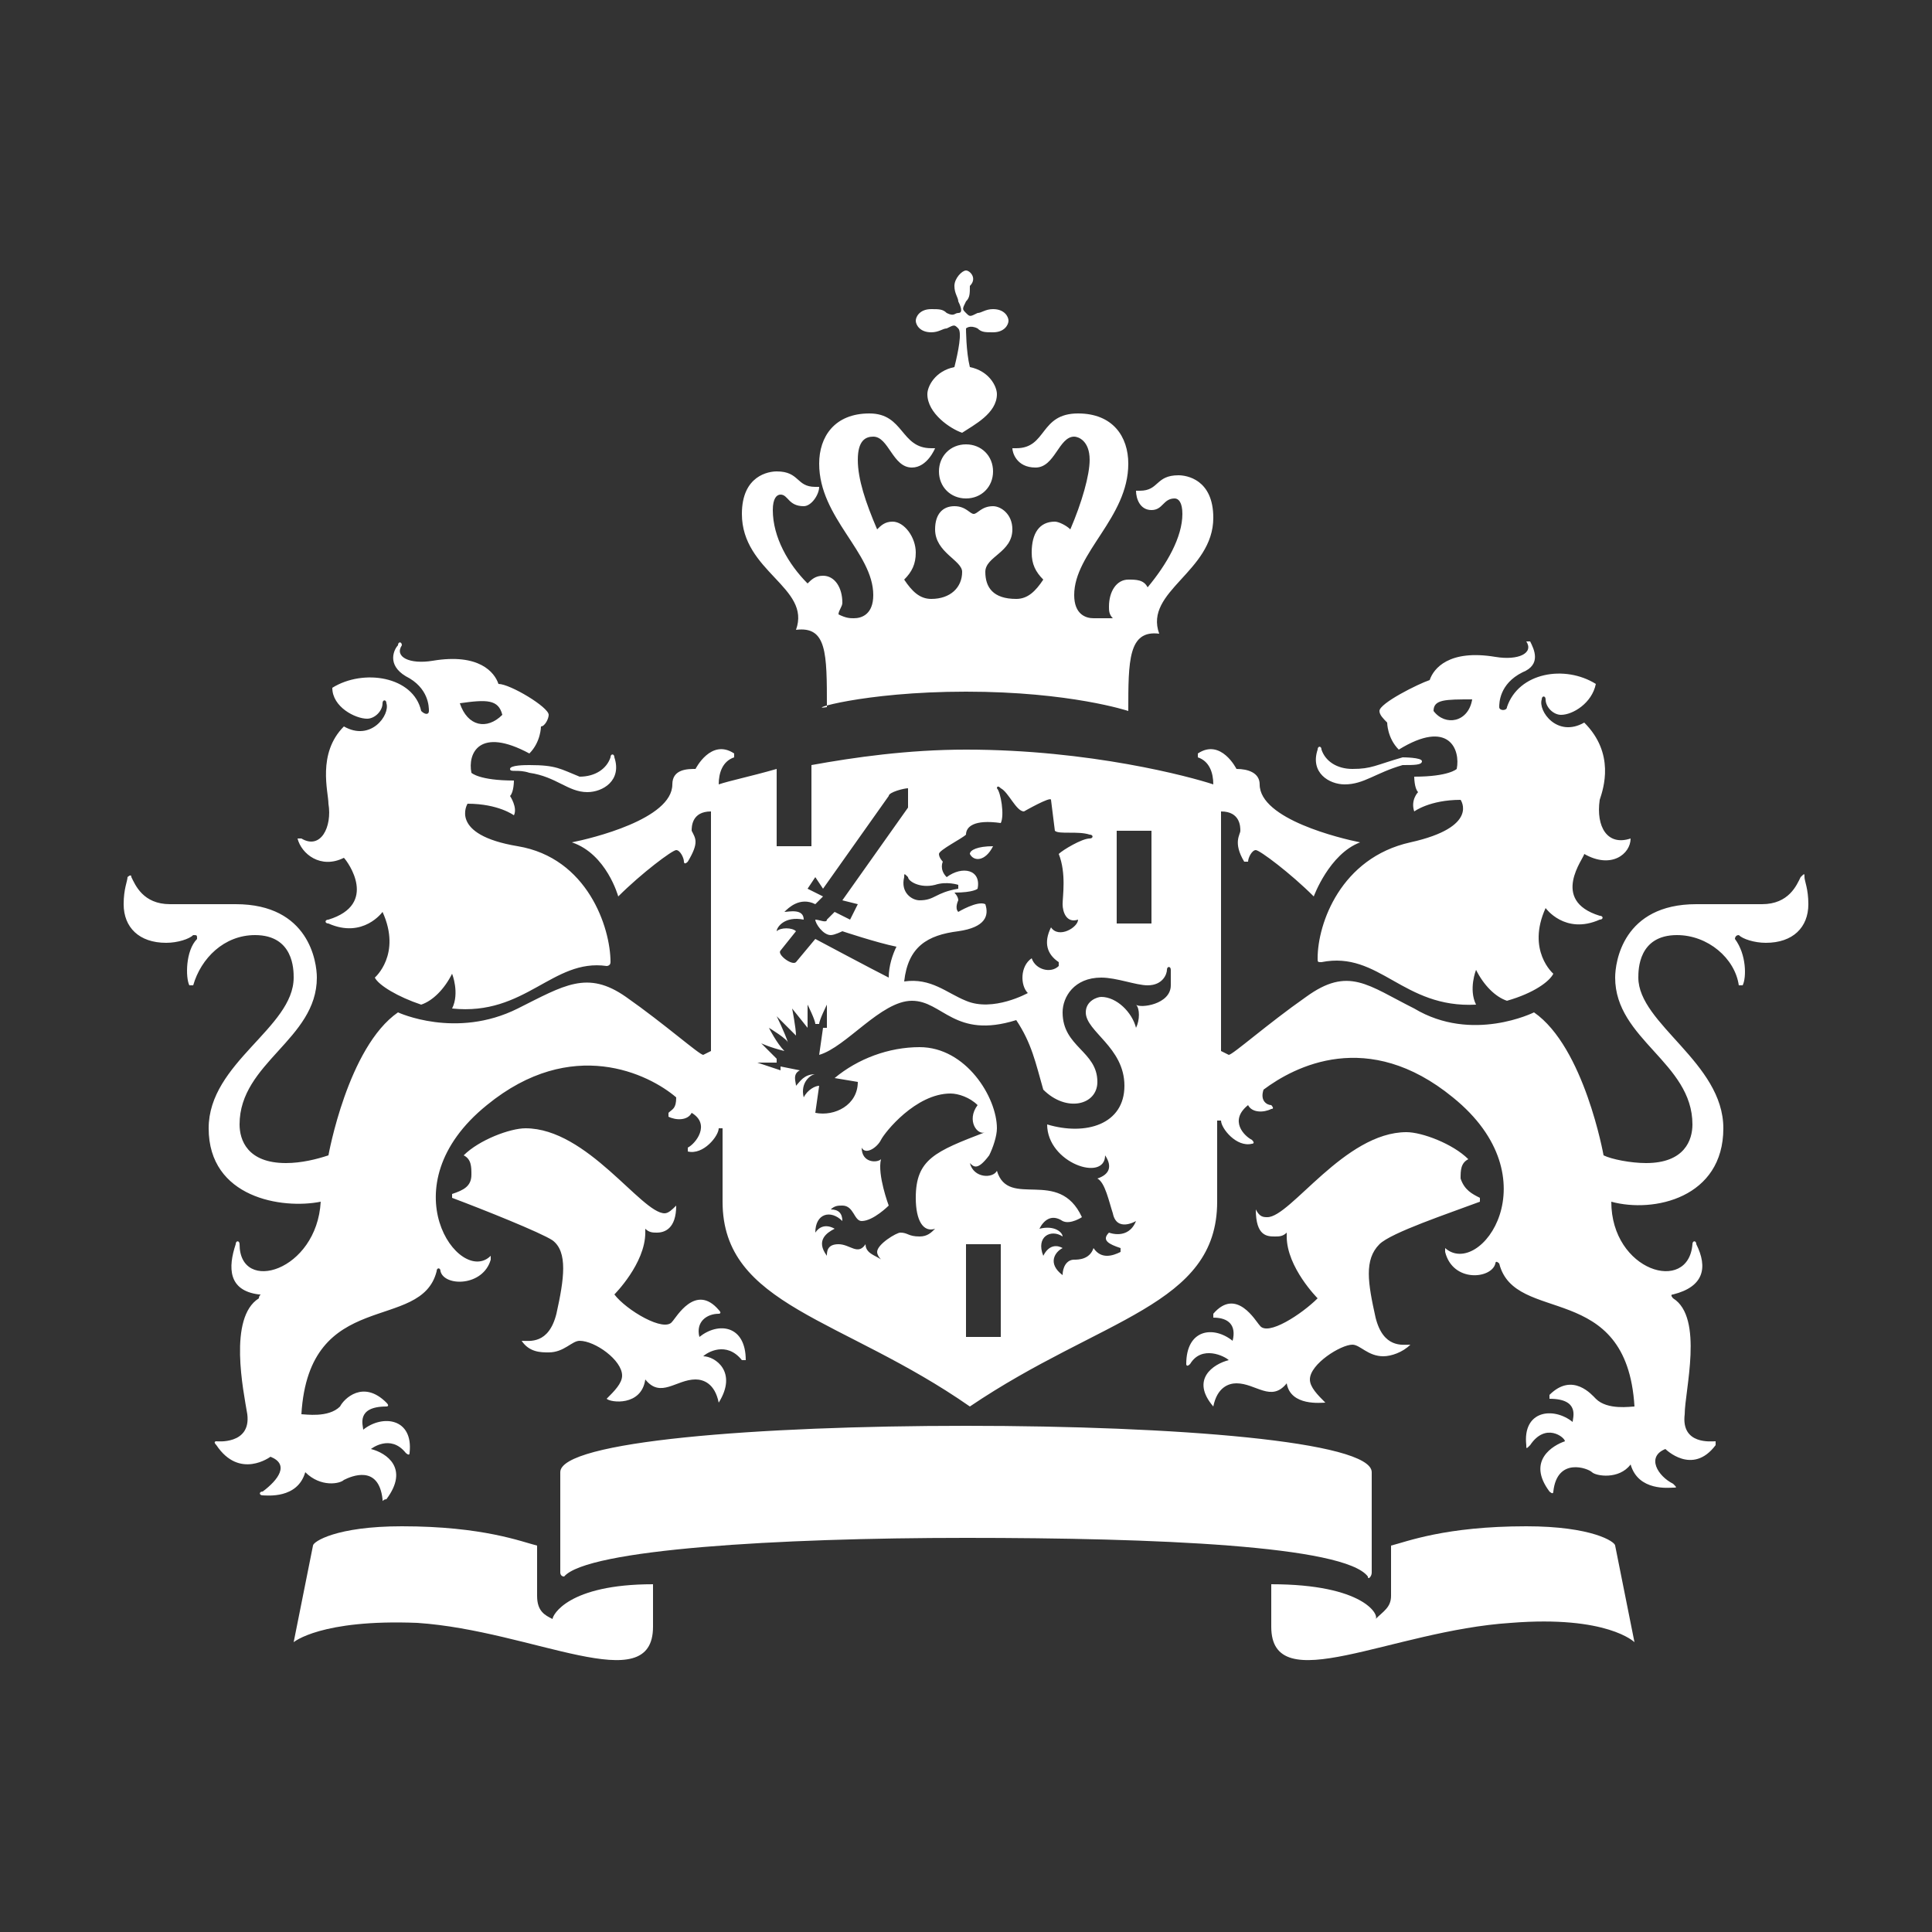 <svg xmlns="http://www.w3.org/2000/svg" viewBox="0 0 50 50" enable-background="new 0 0 50 50;" width="50" height="50" xml:space="preserve"><rect x="0" y="0" width="50" height="50" fill="#333333" stroke="none"/><path d="M25.9 34.6H25v-2.4h.9v2.4zm3.9-10.7h-.9v-2.4h.9v2.4zm-16.1-4.1c-.1 0-.5 0-.5.1s.2 0 .5.1c.7.1 1 .5 1.5.5.4 0 .9-.3.7-.9 0-.1-.1-.1-.1 0-.1.3-.4.5-.8.5-.5-.2-.6-.3-1.3-.3zm-4.8 2.4c.1.1.9 1.2-.4 1.6-.1 0-.1.1 0 .1.9.4 1.4-.3 1.4-.3.5 1.1-.2 1.7-.2 1.7.1.2.6.5 1.2.7.3-.1.6-.4.8-.8 0 0 .2.5 0 .9 1.9.2 2.6-1.3 4-1.1 0 0 .1 0 .1-.1 0-.9-.6-2.7-2.4-3s-1.3-1.1-1.3-1.1c.8 0 1.2.3 1.2.3.1-.2-.1-.5-.1-.5.1-.1.1-.4.1-.4-.9 0-1.1-.2-1.1-.2-.1-.5.2-1.2 1.5-.5.3-.3.3-.7.3-.7.1 0 .2-.2.2-.3 0-.2-1-.8-1.3-.8-.1-.3-.5-.8-1.7-.6-.6.1-1-.1-.8-.4 0-.1-.1-.1-.1 0-.1.1-.3.5.2.8.6.3.6.8.6.9s-.1.1-.2 0c-.2-.9-1.5-1.1-2.3-.6 0 .5.6.8.9.8.2 0 .4-.2.4-.4 0-.1.1-.1.1 0 .1.3-.4 1-1.1.6-.7.7-.4 1.7-.4 2 .1.6-.2 1.2-.7.9h-.1c.1.4.6.8 1.2.5zm4.1-3.7c-.4.4-.9.3-1.1-.3.7-.1 1-.1 1.1.3zm22 1.4c-.4 0-.7-.2-.8-.5 0-.1-.1-.1-.1 0-.2.6.3.9.7.9.5 0 .8-.3 1.5-.5.3 0 .5 0 .5-.1s-.5-.1-.5-.1c-.7.2-.8.3-1.3.3zm7.2 1.8c0-.1 0 0 0 0-.6.2-.9-.3-.8-1 .1-.3.4-1.2-.4-2-.7.4-1.2-.3-1.1-.6 0-.1.1-.1.1 0 0 .2.2.4.4.4.3 0 .8-.3.9-.8-.8-.5-2-.3-2.3.6 0 .1-.2.1-.2 0s0-.6.6-.9c.5-.2.3-.6.2-.8h-.1c.2.3-.2.5-.8.4-1.2-.2-1.6.3-1.7.6-.3.1-1.3.6-1.3.8 0 .1.1.2.2.3 0 0 0 .4.3.7 1.3-.8 1.6 0 1.5.5 0 0-.2.2-1.1.2 0 0 0 .3.1.4 0 0-.2.2-.1.5 0 0 .4-.3 1.2-.3 0 0 .5.7-1.3 1.1s-2.4 2.1-2.4 3c0 .1 0 .1.1.1 1.5-.3 2.1 1.2 4 1.1-.2-.4 0-.9 0-.9.2.4.5.7.8.8.7-.2 1.1-.5 1.2-.7 0 0-.7-.6-.2-1.7 0 0 .5.7 1.4.3.1 0 .1-.1 0-.1-1.3-.4-.4-1.5-.4-1.6.7.4 1.2 0 1.2-.4zm-4.1-3.6c-.1.6-.7.7-1 .3 0-.3.3-.3 1-.3zM24.7 7.4c0 .2.1.3.1.4.1.2.1.3 0 .3s-.1.1-.3 0c-.1-.1-.2-.1-.4-.1-.3 0-.4.2-.4.3s.1.3.4.3c.2 0 .3-.1.4-.1.2-.1.2-.1.3 0s0 .6-.1 1c-.5.1-.7.5-.7.7 0 .5.6.9.9 1 .3-.2.9-.5.9-1 0-.2-.2-.6-.7-.7-.1-.4-.1-1-.1-1s.1-.1.3 0c.1.1.2.1.4.1.3 0 .4-.2.4-.3S26 8 25.7 8c-.2 0-.3.1-.4.1-.2.1-.2.1-.3 0s-.1-.1 0-.3c.1-.1.1-.2.1-.4.2-.2 0-.4-.1-.4s-.3.2-.3.4zm.3 4.1c-.4 0-.7.3-.7.7s.3.7.7.7.7-.3.7-.7-.3-.7-.7-.7zm0 6.4c2.7 0 4.2.5 4.2.5 0-1.3 0-2.1.8-2-.4-1.1 1.4-1.6 1.4-3 0-1-.7-1.1-.9-1.1-.6 0-.5.4-1 .4h-.1c0 .2.1.5.4.5s.3-.3.6-.3c.1 0 .2.1.2.4 0 .6-.4 1.3-.9 1.9-.1-.2-.3-.2-.5-.2-.3 0-.5.3-.5.7 0 .1 0 .2.1.3h-.5c-.2 0-.5-.1-.5-.6 0-1.1 1.4-2 1.4-3.4 0-.7-.4-1.3-1.3-1.3-1 0-.8.9-1.6.9h-.1c0 .1.1.5.6.5s.6-.8 1-.8c.1 0 .4.1.4.6 0 .4-.2 1.1-.5 1.8-.1-.1-.3-.2-.4-.2-.4 0-.6.3-.6.8 0 .3.1.5.3.7-.2.3-.4.5-.7.5-.6 0-.8-.3-.8-.7s.7-.5.7-1.1c0-.4-.3-.6-.5-.6-.3 0-.4.2-.5.2s-.2-.2-.5-.2-.5.2-.5.6c0 .6.7.8.7 1.1 0 .4-.3.7-.8.7-.3 0-.5-.2-.7-.5.2-.2.3-.4.3-.7 0-.4-.3-.8-.6-.8-.2 0-.3.1-.4.2-.3-.7-.5-1.3-.5-1.8s.2-.6.4-.6c.4 0 .5.8 1 .8.4 0 .6-.5.6-.5h-.1c-.8 0-.7-.9-1.6-.9s-1.3.6-1.3 1.3c0 1.4 1.4 2.3 1.4 3.4 0 .5-.3.6-.5.6-.1 0-.2 0-.4-.1 0-.1.1-.2.1-.3 0-.4-.2-.7-.5-.7-.2 0-.3.1-.4.2-.5-.5-.9-1.2-.9-1.9 0-.3.1-.4.2-.4.2 0 .2.3.6.3.2 0 .4-.3.4-.5h-.1c-.5 0-.4-.4-1-.4-.2 0-.9.1-.9 1.1 0 1.5 1.8 1.9 1.4 3 .8-.1.8.6.8 2-.6.1.9-.4 3.6-.4zm-4.9 2c-.7.2-1.2.3-1.5.4 0-.3.1-.6.4-.7v-.1c-.6-.4-1 .4-1 .4-.2 0-.6 0-.6.4 0 .9-2.1 1.4-2.6 1.5.9.3 1.2 1.4 1.2 1.4.6-.6 1.4-1.2 1.5-1.2s.2.2.2.3c0 0 0 .1.1 0 .3-.5.2-.6.1-.8 0-.1 0-.5.5-.5v6.2l-.2.1c-.1 0-1-.8-2-1.5s-1.6-.3-2.8.3c-1.6.8-3.1.1-3.1.1-1.3.9-1.8 3.7-1.8 3.7-.3.1-.7.2-1.1.2-1 0-1.2-.6-1.2-1 0-1.6 2-2.2 2-3.8 0-.4-.2-1.9-2.1-1.9H4.4c-.7 0-.9-.5-1-.7 0-.1-.1 0-.1 0 0 .1-.1.3-.1.7 0 .6.4 1 1.1 1 .3 0 .6-.1.7-.2.1 0 .1 0 .1.1-.3.3-.3 1-.2 1.2H5c.2-.7.8-1.3 1.6-1.3 1 0 1 .9 1 1.1 0 1.3-2.2 2.2-2.2 3.9 0 1.8 1.9 2.1 2.9 1.9-.1 1.8-2.1 2.4-2.1 1.1 0-.1-.1-.1-.1 0-.2.6-.2 1.2.6 1.3.1 0 0 0 0 .1-.8.5-.4 2.4-.3 3 .1.8-.8.7-.8.7s-.1 0 0 .1c.6.9 1.4.3 1.4.3.5.2.2.6-.2.9-.1 0-.1.1 0 .1s.9.1 1.1-.6c.4.4.9.3 1 .2.2-.1.9-.4 1 .5 0 .1 0 0 .1 0 .6-.8 0-1.2-.4-1.3 0 0 .5-.4.9.1 0 0 .1.1.1 0 .1-.9-.7-1-1.2-.6 0-.1-.2-.6.6-.6 0 0 .1 0 0-.1-.6-.6-1.1-.1-1.2.1-.3.3-.9.2-1 .2.2-3.3 3.1-2.1 3.5-3.7 0-.1.1-.1.1 0 .1.4 1.1.4 1.3-.3v-.1c-.8.8-2.7-1.8-.1-3.9 2.2-1.8 4.2-.8 4.9-.2 0 .3-.1.3-.2.4v.1c.2.1.5.1.6-.1.5.3.1.8-.1.9v.1c.4.1.8-.4.8-.6h.1v1.9c0 2.7 3.1 3 6.4 5.3 3.4-2.3 6.4-2.6 6.4-5.3V29h.1c0 .2.4.7.8.6 0 0 .1 0 0-.1-.2-.1-.6-.5-.1-.9.1.2.4.2.6.1.1 0 0-.1 0-.1-.1 0-.3-.1-.2-.4.8-.6 2.7-1.6 4.9.2 2.6 2.1.7 4.7-.2 3.9v.1c.2.8 1.2.7 1.3.3 0 0 0-.1.1 0 .4 1.6 3.3.4 3.5 3.7-.1 0-.7.1-1-.2-.1-.1-.6-.7-1.2-.1v.1c.8 0 .6.5.6.6-.5-.4-1.3-.3-1.2.6 0 .1 0 .1.1 0 .4-.6.9-.2.9-.1-.3.1-1 .5-.4 1.3 0 0 .1.1.1 0 .1-.9.9-.6 1-.5s.7.2 1-.2c.2.7 1 .6 1.1.6s.1 0 0-.1c-.4-.2-.7-.7-.2-.9 0 0 .7.7 1.3-.1v-.1c-.1 0-.9.1-.8-.7 0-.6.5-2.5-.3-3 0 0-.1-.1 0-.1.8-.2.9-.7.6-1.3 0-.1-.1-.1-.1 0-.1 1.3-2.1.7-2.1-1.1 1.1.3 2.9-.1 2.9-1.9 0-1.7-2.2-2.7-2.2-3.9 0-.2 0-1.1 1-1.1.8 0 1.5.6 1.6 1.3h.1c.1-.2.1-.8-.2-1.2 0 0 0-.1.1-.1.1.1.4.2.7.2.7 0 1.1-.4 1.1-1 0-.4-.1-.6-.1-.7s0-.1-.1 0c-.1.2-.3.7-1 .7h-1.7c-1.9 0-2.1 1.5-2.1 1.9 0 1.6 2 2.2 2 3.8 0 .4-.2 1-1.2 1-.4 0-.9-.1-1.1-.2 0 0-.5-2.8-1.8-3.7 0 0-1.6.8-3.1-.1-1.2-.6-1.7-1.1-2.8-.3-1 .7-1.9 1.5-2 1.5l-.2-.1V21c.5 0 .5.4.5.5s-.2.3.1.8h.1c0-.1.1-.3.2-.3s.9.6 1.5 1.2c0 0 .4-1.1 1.2-1.4-.5-.1-2.6-.6-2.6-1.5 0-.3-.3-.4-.6-.4 0 0-.4-.8-1-.4v.1c.3.1.4.4.4.7-.6-.2-3.2-.9-6.4-.9-1.5 0-2.9.2-4 .4v2.1h-.9v-2m-5.8 22c-.2-.1-.4-.2-.4-.6V40c-.4-.1-1.4-.5-3.5-.5-1.7 0-2.3.4-2.3.5l-.5 2.5s.7-.6 3.2-.5c3 .2 6.1 2 6.1.1V41c-2.2 0-2.6.8-2.6.9zm18.6-.9v1.1c0 1.9 3.1.1 6.2-.1 2.5-.2 3.2.5 3.2.5l-.5-2.5c0-.1-.6-.5-2.3-.5-2.1 0-3.1.4-3.5.5v1.3c0 .3-.2.4-.4.6.1-.1-.3-.9-2.7-.9zM25 39.8c4.9 0 9.8.2 10.4 1 0 .1.1 0 .1-.1v-2.6c0-.8-5.1-1.2-10.5-1.2s-10.5.4-10.5 1.2v2.6s0 .1.1.1c.6-.7 5.5-1 10.4-1zm-4.3-12.1-.5-.1v.1l-.6-.2h.5v-.1l-.4-.4s.2.1.6.2c-.2-.2-.4-.6-.4-.6s.5.3.5.4c-.1-.3-.3-.7-.3-.7l.5.5c0-.2-.1-.7-.1-.7l.4.5V26s.2.4.2.5h.1c0-.1.2-.5.2-.5v.6h-.1l-.1.7c.7-.2 1.6-1.4 2.4-1.4s1.1 1 2.7.5c.4.6.5 1.1.7 1.8.6.6 1.4.4 1.4-.2 0-.8-.9-.9-.9-1.8 0-.4.3-.9 1-.9.4 0 .9.2 1.2.2.4 0 .5-.3.5-.4s.1-.1.1 0v.4c0 .5-.8.6-.9.5 0 0-.1 0 0 0 .1.1.1.4 0 .6-.1-.4-.5-.8-.9-.8-.1 0-.4.1-.4.4 0 .5 1 .9 1 1.9s-1 1.3-2 1c0 1 1.5 1.5 1.5.8 0-.1 0 0 0 0 .2.3.1.5-.2.6.2.1.3.6.4.9.1.5.6.2.6.2-.2.5-.7.3-.7.3-.2.2 0 .3.3.4v.1c-.2.1-.5.2-.7-.1-.1.3-.4.3-.5.3-.2 0-.3.2-.3.4-.4-.3-.2-.6 0-.7 0 0-.3-.2-.5.2-.2-.5.2-.7.5-.5 0-.1-.2-.3-.6-.2.1-.2.3-.4.6-.2.2.1.5-.1.5-.1-.6-1.3-1.9-.2-2.2-1.2-.1.2-.6.2-.7-.2.1.1.2.2.5-.2.1-.2.2-.5.2-.7 0-.8-.8-2.1-2-2.1-.8 0-1.6.3-2.2.8l.6.1c0 .6-.6.9-1.1.8l.1-.7c-.1 0-.3.1-.4.3-.1-.4.2-.6.3-.6-.3 0-.4.2-.5.3 0-.1-.1-.3.1-.4zm1.7 4.5c-.2.3-.4 0-.7 0-.3 0-.3.2-.3.3-.3-.4 0-.6.2-.7 0 0-.3-.2-.5.1 0-.5.4-.6.7-.3 0-.2-.1-.3-.3-.3.1-.1.2-.1.3-.1.3 0 .3.4.5.4.3 0 .7-.4.7-.4s-.3-.8-.2-1.2c-.1.1-.5.1-.5-.3.1.2.4 0 .5-.2s.9-1.2 1.8-1.2c.2 0 .5.1.7.3-.3.4 0 .8.2.7-1.3.5-1.8.7-1.8 1.7 0 .6.2.9.5.8-.1.1-.2.2-.4.2-.3 0-.3-.1-.5-.1-.1 0-.6.3-.6.5 0 .1.1.2.2.3-.1-.2-.5-.2-.5-.5zm3.3-10.3c-.4 0-.6.1-.6.2.1.2.4.2.6-.2zm-1.5 1c.3-.1.6 0 .6 0v.1c-.6.1-.6.3-1 .3-.2 0-.5-.2-.4-.6 0-.1 0-.1.1 0 0 .1.3.3.7.2zm-7.5 12.8c.4.5.8 0 1.3 0 .2 0 .5.1.6.6.5-.8-.1-1.2-.4-1.2.1-.1.6-.4 1 .1h.1c0-.9-.7-1-1.2-.6-.1-.4.2-.6.5-.6 0 0 .1 0 0-.1-.6-.7-1.1.2-1.2.3-.2.3-1.2-.3-1.5-.7 0 0 .8-.8.8-1.6v-.1c.1.1.2.1.3.1.2 0 .5-.1.5-.7 0-.1 0-.1 0 0-.1.1-.2.2-.3.2-.6 0-2-2.2-3.6-2.2-.4 0-1.2.3-1.6.7.2.1.2.3.2.5 0 .3-.2.4-.5.5v.1c.8.3 2.3.9 2.6 1.1.4.3.3 1 .1 1.9-.2.8-.7.7-.9.7.2.3.5.3.7.3.4 0 .6-.3.8-.3.4 0 1.1.5 1.1.9 0 .2-.2.4-.4.6.1.1.9.2 1-.5zm17.6.6s.1 0 0 0c-.2-.2-.4-.4-.4-.6 0-.4.8-.9 1.1-.9.2 0 .4.3.8.3.2 0 .5-.1.7-.3-.2 0-.7.1-.9-.7-.2-.9-.3-1.5.1-1.9.3-.3 1.8-.8 2.6-1.1V31c-.2-.1-.4-.2-.5-.5 0-.2 0-.4.2-.5-.4-.4-1.2-.7-1.6-.7-1.6 0-3 2.2-3.6 2.2-.1 0-.2 0-.3-.2 0 .7.3.7.5.7.1 0 .2 0 .3-.1v.1c0 .8.8 1.6.8 1.6-.4.4-1.3 1-1.5.7-.1-.1-.6-1-1.2-.3v.1c.4 0 .6.2.5.6-.5-.4-1.2-.3-1.2.6 0 0 0 .1.1 0 .3-.5.9-.2 1-.1-.4.1-1 .5-.4 1.2.1-.5.4-.6.6-.6.5 0 .9.5 1.3 0 .1.6.9.5 1 .5zM21.4 23.8c0 .1-.2 0-.3 0 0 .1.2.4.4.4.1 0 .3-.1.3-.1s.9.3 1.4.4c-.1.2-.2.5-.2.8-.4-.2-1.9-1-1.9-1l-.5.6c-.1.1-.5-.2-.4-.3l.4-.5c-.1-.1-.4-.1-.5 0 0-.1.2-.4.7-.3 0-.3-.4-.2-.5-.2.1-.1.4-.4.8-.2l.2-.2-.4-.2.2-.3.2.3 1.7-2.4c0-.1.4-.2.5-.2v.5l-1.7 2.4.4.1-.2.4-.4-.2-.2.2zm6.1-.4c0 .2.1.5.4.4 0 .2-.5.5-.7.2-.2.4-.1.7.2.9v.1c-.2.2-.6.1-.7-.2-.3.2-.3.7-.1.9 0 0-.9.5-1.6.2-.5-.2-.9-.6-1.6-.5.1-.9.6-1.2 1.4-1.3.7-.1.8-.4.7-.7-.2-.1-.7.2-.7.2-.1-.1 0-.3 0-.3 0-.1-.1-.2-.1-.2.5 0 .6-.1.6-.1.1-.5-.4-.6-.8-.3-.2-.2-.1-.4-.1-.4s-.1-.1-.1-.2.6-.4.7-.5c0-.2.2-.4.9-.3.1-.2 0-.8-.1-.9 0 0 0-.1.1 0 .2.1.4.6.6.6 0 0 .7-.4.7-.3l.1.8c.1.1.6 0 .9.1.1 0 .1.1 0 .1-.2 0-.7.3-.8.4.2.5.1 1.1.1 1.3z" style="fill:#fff"/></svg>